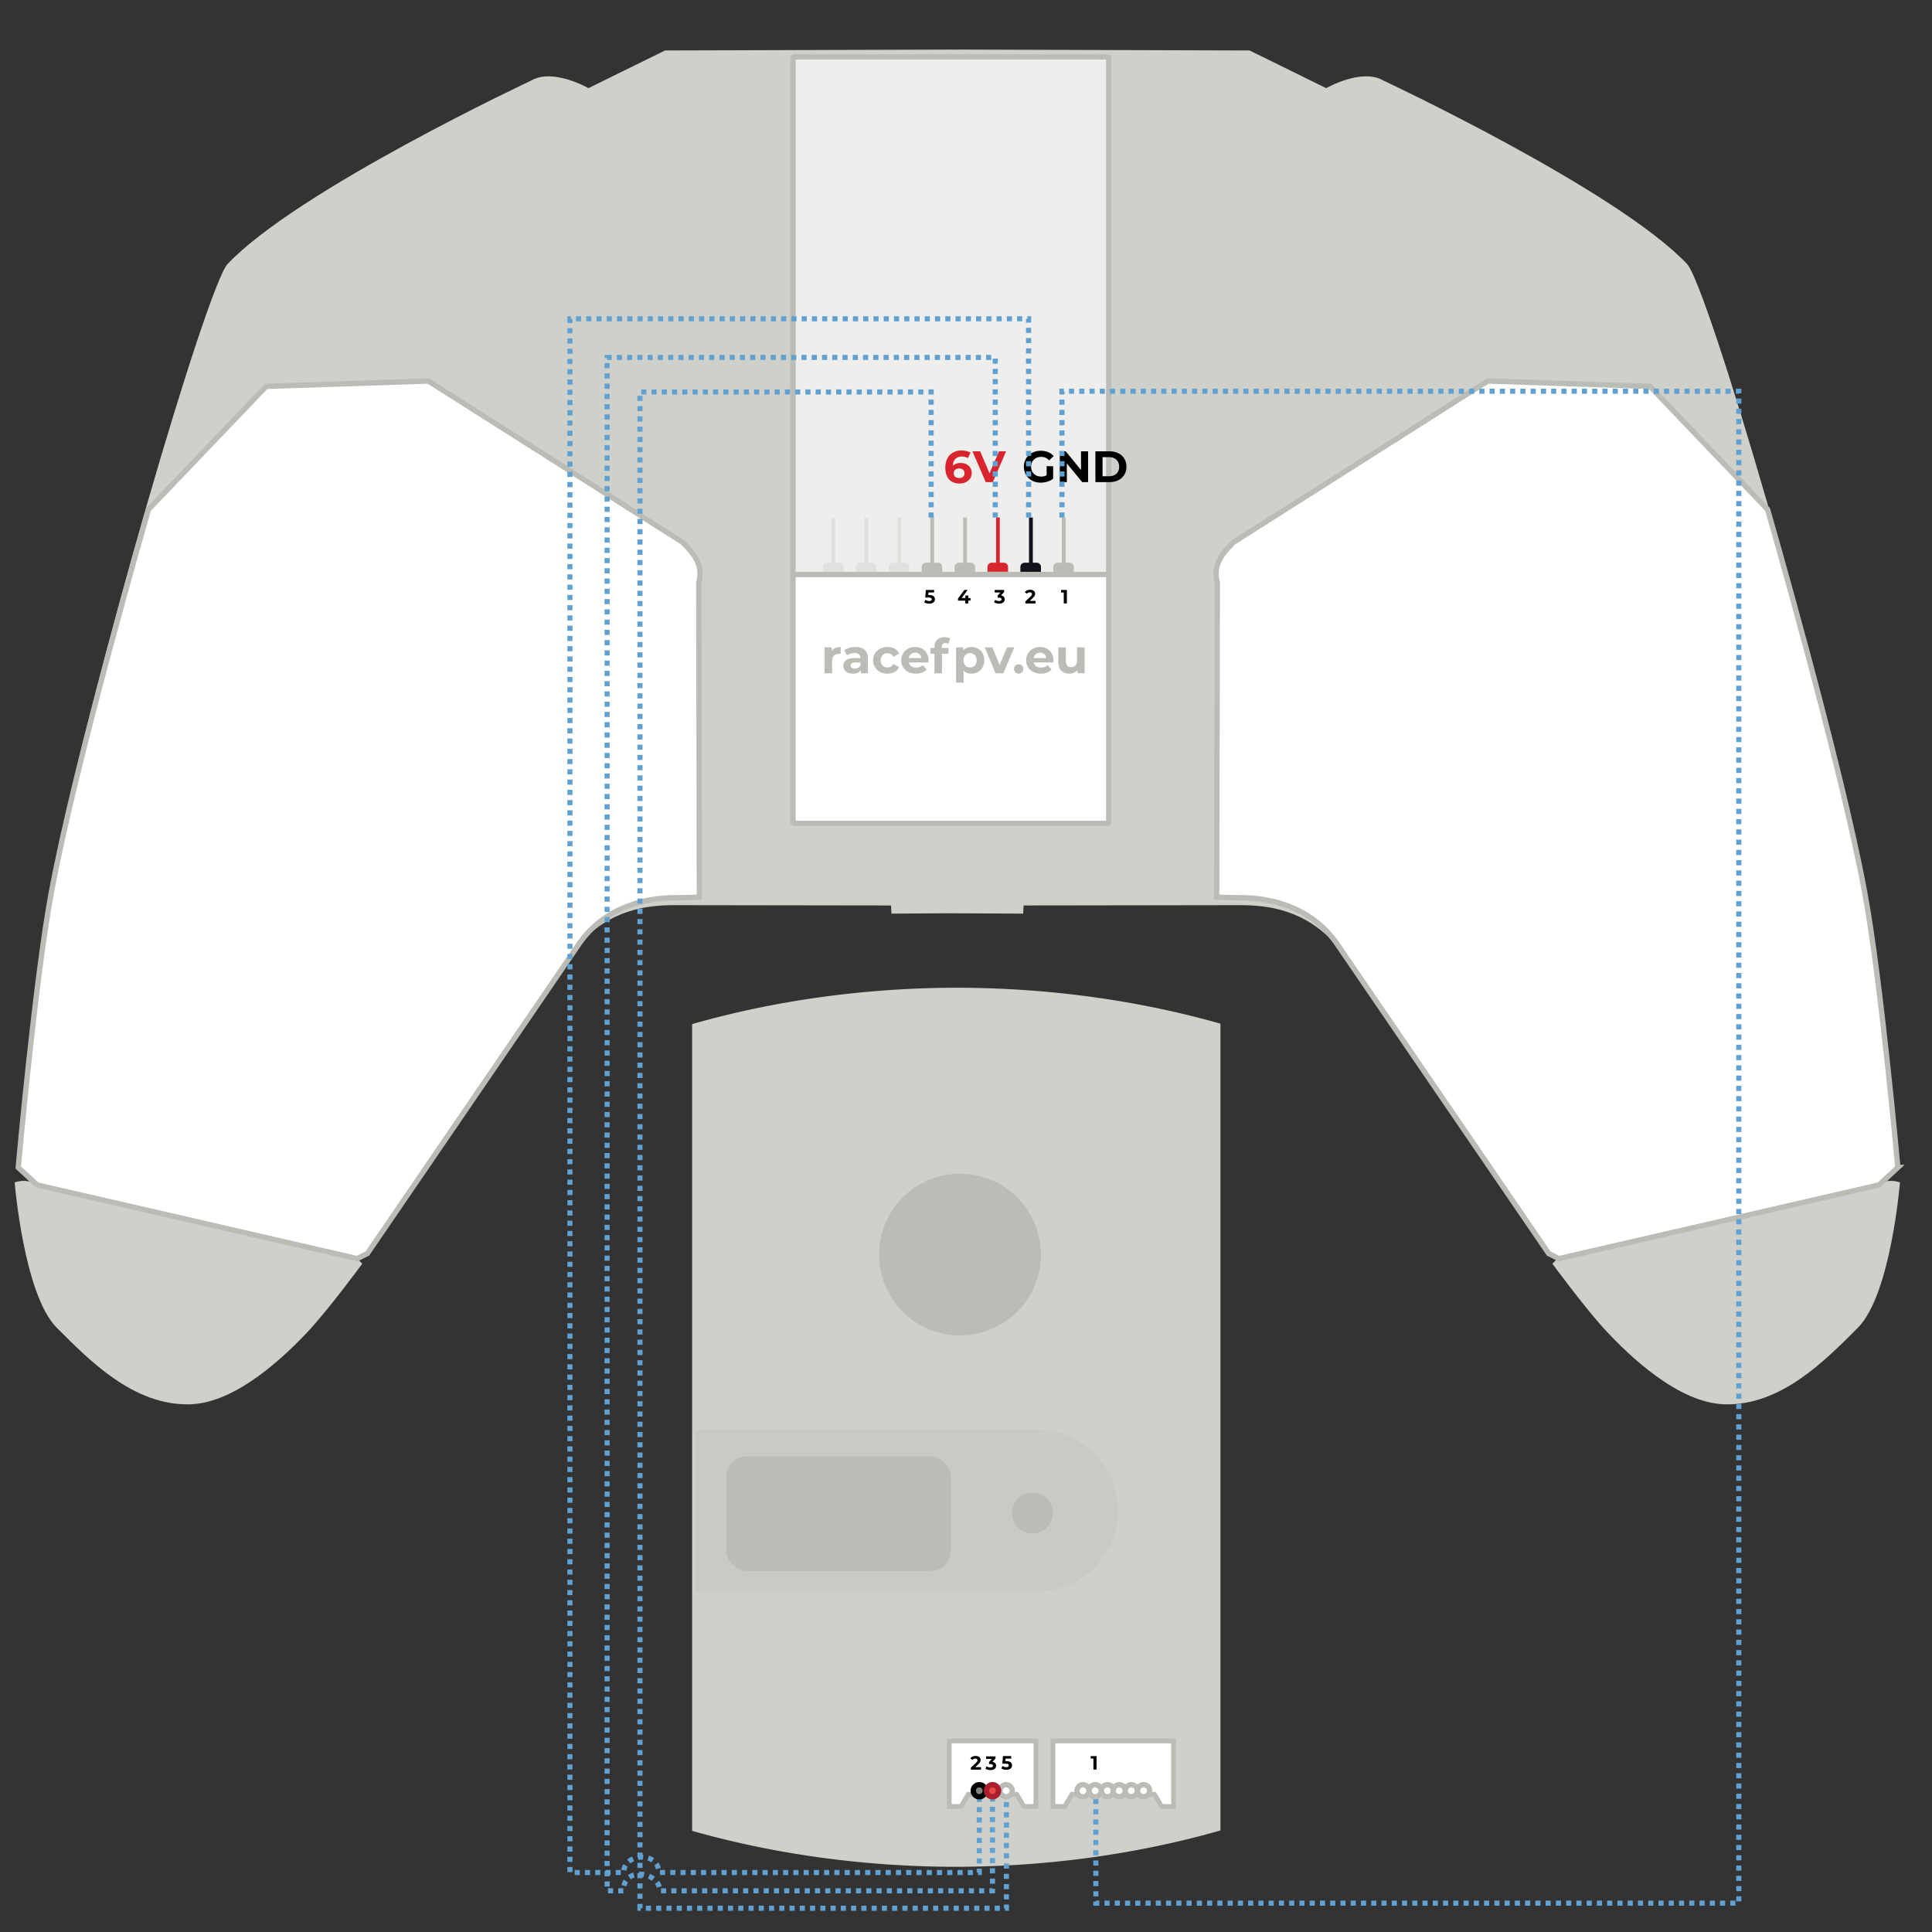 <?xml version="1.0" encoding="UTF-8" standalone="no"?>
<!-- Created with Inkscape (http://www.inkscape.org/) -->

<svg
   xmlns:dc="http://purl.org/dc/elements/1.1/"
   xmlns:cc="http://creativecommons.org/ns#"
   xmlns:rdf="http://www.w3.org/1999/02/22-rdf-syntax-ns#"
   xmlns:svg="http://www.w3.org/2000/svg"
   xmlns="http://www.w3.org/2000/svg"
   xmlns:sodipodi="http://sodipodi.sourceforge.net/DTD/sodipodi-0.dtd"
   xmlns:inkscape="http://www.inkscape.org/namespaces/inkscape"
   width="100%"
   height="800"
   viewBox="0 0 800 800"
   version="1.1"
   id="svg8"
   inkscape:version="0.92.2 2405546, 2018-03-11"
   sodipodi:docname="_direct.svg">
  <rect x="0" y="0" width="800" height="800" fill="#333333" stroke="none"/>
  <defs
     id="defs2" />
  <sodipodi:namedview
     id="base"
     pagecolor="#ffffff"
     bordercolor="#666666"
     borderopacity="1.0"
     inkscape:pageopacity="0.0"
     inkscape:pageshadow="2"
     inkscape:zoom="1"
     inkscape:cx="315.35451"
     inkscape:cy="63.542797"
     inkscape:document-units="px"
     inkscape:current-layer="layer1"
     showgrid="false"
     units="px"
     borderlayer="true"
     inkscape:showpageshadow="false"
     inkscape:window-width="3440"
     inkscape:window-height="1376"
     inkscape:window-x="0"
     inkscape:window-y="61"
     inkscape:window-maximized="1">
    <inkscape:grid
       type="xygrid"
       id="grid1583" />
  </sodipodi:namedview>
  <g
     inkscape:label="Layer 1"
     inkscape:groupmode="layer"
     id="layer1"
     transform="translate(0,-85.333)">
    <path
       style="opacity:1;vector-effect:none;fill:#d0d0ca;fill-opacity:1;stroke:none;stroke-width:6.649;stroke-linecap:butt;stroke-linejoin:miter;stroke-miterlimit:4;stroke-dasharray:none;stroke-dashoffset:0;stroke-opacity:1"
       d="m 391.67,105.864 v 0.004 l -116.285,0.363 -31.723,15.606 c 0,0 -14.707,-8.433 -23.649,-3.173 0,0 -96.731,45.316 -125.763,75.963 -8.381,8.847 -56.006,169.895 -73.512,258.646 C 13.365,490.658 7.555,568.749 7.555,568.749 l 7.796,7.238 c 0,0 -3.518,-2.913 -9.283,-1.053 0,0 3.782,46.54 17.458,60.216 13.676,13.676 31.864,32.275 55.13,31.677 19.52,-0.502 40.078,-20.856 48.514,-29.764 8.73,-9.219 22.837,-28.464 22.837,-28.464 l -2.103,-2.103 4.206,-2.106 87.07,-127.362 c 13.046,-15.143 28.759,-16.892 40.103,-16.892 l 89.679,0.126 0.187,3.386 24.1,-0.153 30.41,0.153 0.187,-3.386 89.679,-0.126 c 11.344,0 27.057,1.749 40.103,16.892 l 87.07,127.362 4.209,2.106 -2.106,2.103 c 0,0 14.108,19.246 22.838,28.464 8.436,8.908 28.994,29.263 48.514,29.764 23.267,0.598 41.454,-18.001 55.13,-31.677 13.676,-13.676 17.458,-60.216 17.458,-60.216 -5.765,-1.86 -9.28,1.053 -9.28,1.053 l 7.793,-7.238 c 0,0 -5.807,-78.091 -13.181,-115.476 -17.506,-88.751 -65.134,-249.798 -73.515,-258.646 -29.032,-30.646 -125.76,-75.963 -125.76,-75.963 -8.942,-5.26 -23.652,3.173 -23.652,3.173 l -31.721,-15.606 -116.287,-0.363 v -0.004 l -7.889,0.004 z"
       id="path885"
       inkscape:connector-curvature="0"
       sodipodi:nodetypes="ccccccscccccccccccccccccccccccccccssccccccc" />
    <path
       style="opacity:1;vector-effect:none;fill:#ffffff;fill-opacity:1;stroke:#babdb6;stroke-width:2.216;stroke-linecap:butt;stroke-linejoin:miter;stroke-miterlimit:4;stroke-dasharray:none;stroke-dashoffset:0;stroke-opacity:1"
       d="m 7.555,568.753 7.796,7.238 132.555,30.509 4.206,-2.106 87.07,-127.362 c 9.011,-13.712 24.355,-20.37 42.377,-19.978 l 8.035,-0.206 -0.247,-130.14 c 1.933,-7.212 -1.656,-11.778 -6.724,-16.846 l -105.273,-66.768 -67.16,2.239 -48.691,50.93 c 0,0 -30.376,104.869 -40.296,158.945 C 14.367,492.458 7.555,568.753 7.555,568.753 Z"
       id="path1533"
       inkscape:connector-curvature="0"
       sodipodi:nodetypes="ccccccccccccsc" />
    <path
       style="opacity:1;vector-effect:none;fill:#eeeeec;fill-opacity:1;stroke:#babdb6;stroke-width:2.216;stroke-linecap:butt;stroke-linejoin:bevel;stroke-miterlimit:4;stroke-dasharray:none;stroke-dashoffset:0;stroke-opacity:1;marker:none;marker-start:none;marker-mid:none;marker-end:none;paint-order:normal"
       d="M 328.359,108.88 H 459.113 V 324.402 H 328.359 Z"
       id="rect1553"
       inkscape:connector-curvature="0" />
    <path
       style="opacity:1;vector-effect:none;fill:#ffffff;fill-opacity:1;stroke:#babdb6;stroke-width:2.216;stroke-linecap:butt;stroke-linejoin:bevel;stroke-miterlimit:4;stroke-dasharray:none;stroke-dashoffset:0;stroke-opacity:1;marker:none;marker-start:none;marker-mid:none;marker-end:none;paint-order:normal"
       d="M 328.359,426.27 H 459.113 V 323.218 H 328.359 Z"
       id="rect1569"
       inkscape:connector-curvature="0" />
    <g
       aria-label="racefpv.eu"
       style="font-style:normal;font-variant:normal;font-weight:bold;font-stretch:normal;font-size:19.955px;line-height:1.25;font-family:Montserrat;-inkscape-font-specification:'Montserrat, Bold';font-variant-ligatures:normal;font-variant-caps:normal;font-variant-numeric:normal;font-feature-settings:normal;text-align:start;letter-spacing:0px;word-spacing:0px;writing-mode:lr-tb;text-anchor:start;fill:#babdb6;fill-opacity:1;stroke:none;stroke-width:0.239"
       id="text1577"
       transform="translate(0,-43)">
      <path
         d="m 344.407,397.808 v -1.417 h -2.973 v 10.736 h 3.113 v -5.069 c 0,-2.055 1.137,-2.993 2.854,-2.993 0.239,0 0.439,0.02 0.698,0.04 v -2.874 c -1.656,0 -2.933,0.539 -3.692,1.576 z"
         style="fill:#babdb6;fill-opacity:1;stroke-width:0.239"
         id="path940"
         inkscape:connector-curvature="0" />
      <path
         d="m 354.222,396.232 c -1.716,0 -3.452,0.459 -4.63,1.297 l 1.117,2.175 c 0.778,-0.619 1.956,-0.998 3.093,-0.998 1.676,0 2.474,0.778 2.474,2.115 h -2.474 c -3.273,0 -4.61,1.317 -4.61,3.213 0,1.856 1.497,3.253 4.011,3.253 1.576,0 2.694,-0.519 3.273,-1.497 v 1.337 h 2.913 v -6.126 c 0,-3.253 -1.896,-4.769 -5.168,-4.769 z m -0.239,8.96 c -1.098,0 -1.756,-0.519 -1.756,-1.297 0,-0.718 0.459,-1.257 1.916,-1.257 h 2.135 v 1.098 c -0.359,0.978 -1.257,1.457 -2.295,1.457 z"
         style="fill:#babdb6;fill-opacity:1;stroke-width:0.239"
         id="path942"
         inkscape:connector-curvature="0" />
      <path
         d="m 367.513,407.287 c 2.255,0 4.031,-0.998 4.809,-2.714 l -2.415,-1.317 c -0.579,1.038 -1.437,1.477 -2.415,1.477 -1.576,0 -2.814,-1.098 -2.814,-2.973 0,-1.876 1.237,-2.973 2.814,-2.973 0.978,0 1.836,0.459 2.415,1.477 l 2.415,-1.297 c -0.778,-1.756 -2.554,-2.734 -4.809,-2.734 -3.492,0 -5.987,2.295 -5.987,5.528 0,3.233 2.494,5.528 5.987,5.528 z"
         style="fill:#babdb6;fill-opacity:1;stroke-width:0.239"
         id="path944"
         inkscape:connector-curvature="0" />
      <path
         d="m 384.494,401.799 c 0,-3.452 -2.435,-5.567 -5.587,-5.567 -3.273,0 -5.727,2.315 -5.727,5.528 0,3.193 2.415,5.528 6.126,5.528 1.936,0 3.432,-0.599 4.43,-1.736 l -1.656,-1.796 c -0.738,0.698 -1.556,1.038 -2.694,1.038 -1.636,0 -2.774,-0.818 -3.073,-2.155 h 8.122 c 0.02,-0.259 0.06,-0.599 0.06,-0.838 z m -5.567,-3.213 c 1.397,0 2.415,0.878 2.634,2.235 h -5.288 c 0.22,-1.377 1.237,-2.235 2.654,-2.235 z"
         style="fill:#babdb6;fill-opacity:1;stroke-width:0.239"
         id="path946"
         inkscape:connector-curvature="0" />
      <path
         d="m 389.979,396.172 c 0,-1.058 0.499,-1.556 1.417,-1.556 0.479,0 0.918,0.14 1.257,0.379 l 0.818,-2.255 c -0.579,-0.399 -1.497,-0.579 -2.375,-0.579 -2.674,0 -4.151,1.576 -4.151,3.991 v 0.479 h -1.656 v 2.395 h 1.656 v 8.102 h 3.113 v -8.102 h 2.674 v -2.395 h -2.754 z"
         style="fill:#babdb6;fill-opacity:1;stroke-width:0.239"
         id="path948"
         inkscape:connector-curvature="0" />
      <path
         d="m 402.228,396.232 c -1.437,0 -2.594,0.459 -3.372,1.397 v -1.237 h -2.973 v 14.607 h 3.113 v -5.009 c 0.798,0.878 1.896,1.297 3.233,1.297 3.013,0 5.348,-2.155 5.348,-5.528 0,-3.372 -2.335,-5.528 -5.348,-5.528 z m -0.539,8.501 c -1.556,0 -2.734,-1.117 -2.734,-2.973 0,-1.856 1.177,-2.973 2.734,-2.973 1.556,0 2.734,1.117 2.734,2.973 0,1.856 -1.177,2.973 -2.734,2.973 z"
         style="fill:#babdb6;fill-opacity:1;stroke-width:0.239"
         id="path950"
         inkscape:connector-curvature="0" />
      <path
         d="m 416.991,396.391 -3.073,7.304 -2.973,-7.304 h -3.213 l 4.51,10.736 h 3.213 l 4.53,-10.736 z"
         style="fill:#babdb6;fill-opacity:1;stroke-width:0.239"
         id="path952"
         inkscape:connector-curvature="0" />
      <path
         d="m 421.808,407.287 c 1.078,0 1.936,-0.818 1.936,-1.956 0,-1.157 -0.858,-1.916 -1.936,-1.916 -1.078,0 -1.936,0.758 -1.936,1.916 0,1.137 0.858,1.956 1.936,1.956 z"
         style="fill:#babdb6;fill-opacity:1;stroke-width:0.239"
         id="path954"
         inkscape:connector-curvature="0" />
      <path
         d="m 436.214,401.799 c 0,-3.452 -2.435,-5.567 -5.587,-5.567 -3.273,0 -5.727,2.315 -5.727,5.528 0,3.193 2.415,5.528 6.126,5.528 1.936,0 3.432,-0.599 4.43,-1.736 l -1.656,-1.796 c -0.738,0.698 -1.556,1.038 -2.694,1.038 -1.636,0 -2.774,-0.818 -3.073,-2.155 h 8.122 c 0.02,-0.259 0.06,-0.599 0.06,-0.838 z m -5.567,-3.213 c 1.397,0 2.415,0.878 2.634,2.235 h -5.288 c 0.22,-1.377 1.237,-2.235 2.654,-2.235 z"
         style="fill:#babdb6;fill-opacity:1;stroke-width:0.239"
         id="path956"
         inkscape:connector-curvature="0" />
      <path
         d="m 445.989,396.391 v 5.308 c 0,1.976 -1.038,2.893 -2.474,2.893 -1.377,0 -2.175,-0.798 -2.175,-2.594 v -5.607 h -3.113 v 6.066 c 0,3.313 1.896,4.829 4.59,4.829 1.317,0 2.514,-0.499 3.332,-1.437 v 1.277 h 2.953 v -10.736 z"
         style="fill:#babdb6;fill-opacity:1;stroke-width:0.239"
         id="path958"
         inkscape:connector-curvature="0" />
    </g>
    <g
       id="g1587"
       transform="matrix(6.438,0,0,6.438,-93.599,-667.088)">
      <path
         style="opacity:1;vector-effect:none;fill:#babdb6;fill-opacity:1;stroke:none;stroke-width:0.266;stroke-linecap:butt;stroke-linejoin:bevel;stroke-miterlimit:4;stroke-dasharray:none;stroke-dashoffset:0;stroke-opacity:1;marker:none;marker-start:none;marker-mid:none;marker-end:none;paint-order:normal"
         d="m 82.554,153.065 h 0.785 c 0.149,0 0.269,0.12 0.269,0.269 v 0.223 c 0,0.149 -0.12,0.269 -0.269,0.269 h -0.785 c -0.149,0 -0.269,-0.12 -0.269,-0.269 v -0.223 c 0,-0.149 0.12,-0.269 0.269,-0.269 z"
         id="rect1579"
         inkscape:connector-curvature="0" />
      <path
         style="opacity:1;vector-effect:none;fill:#babdb6;fill-opacity:1;stroke:none;stroke-width:0.265;stroke-linecap:butt;stroke-linejoin:bevel;stroke-miterlimit:4;stroke-dasharray:none;stroke-dashoffset:0;stroke-opacity:1;marker:none;marker-start:none;marker-mid:none;marker-end:none;paint-order:normal"
         d="m 82.838,150.156 h 0.246 v 3.63 h -0.246 z"
         id="rect1581"
         inkscape:connector-curvature="0" />
    </g>
    <g
       id="g1593"
       transform="matrix(6.438,0,0,6.438,-107.227,-667.088)"
       style="fill:#12121c">
      <path
         style="opacity:1;vector-effect:none;fill:#12121c;fill-opacity:1;stroke:none;stroke-width:0.266;stroke-linecap:butt;stroke-linejoin:bevel;stroke-miterlimit:4;stroke-dasharray:none;stroke-dashoffset:0;stroke-opacity:1;marker:none;marker-start:none;marker-mid:none;marker-end:none;paint-order:normal"
         d="m 82.554,153.065 h 0.785 c 0.149,0 0.269,0.12 0.269,0.269 v 0.317 h -1.323 v -0.317 c 0,-0.149 0.12,-0.269 0.269,-0.269 z"
         id="rect1589"
         inkscape:connector-curvature="0"
         sodipodi:nodetypes="sssccss" />
      <path
         style="opacity:1;vector-effect:none;fill:#12121c;fill-opacity:1;stroke:none;stroke-width:0.265;stroke-linecap:butt;stroke-linejoin:bevel;stroke-miterlimit:4;stroke-dasharray:none;stroke-dashoffset:0;stroke-opacity:1;marker:none;marker-start:none;marker-mid:none;marker-end:none;paint-order:normal"
         d="m 82.838,150.156 h 0.246 v 3.492 h -0.246 z"
         id="rect1591"
         inkscape:connector-curvature="0" />
    </g>
    <g
       transform="matrix(6.438,0,0,6.438,-120.854,-667.088)"
       id="g1599"
       style="fill:#d7242d">
      <path
         style="opacity:1;vector-effect:none;fill:#d7242d;fill-opacity:1;stroke:none;stroke-width:0.266;stroke-linecap:butt;stroke-linejoin:bevel;stroke-miterlimit:4;stroke-dasharray:none;stroke-dashoffset:0;stroke-opacity:1;marker:none;marker-start:none;marker-mid:none;marker-end:none;paint-order:normal"
         d="m 82.554,153.065 h 0.785 c 0.149,0 0.269,0.12 0.269,0.269 v 0.31 h -1.323 v -0.31 c 0,-0.149 0.12,-0.269 0.269,-0.269 z"
         id="rect1595"
         inkscape:connector-curvature="0"
         sodipodi:nodetypes="sssccss" />
      <path
         style="opacity:1;vector-effect:none;fill:#d7242d;fill-opacity:1;stroke:none;stroke-width:0.263;stroke-linecap:butt;stroke-linejoin:bevel;stroke-miterlimit:4;stroke-dasharray:none;stroke-dashoffset:0;stroke-opacity:1;marker:none;marker-start:none;marker-mid:none;marker-end:none;paint-order:normal"
         d="m 82.838,150.156 h 0.237 v 3.469 h -0.237 z"
         id="rect1597"
         inkscape:connector-curvature="0" />
    </g>
    <g
       id="g1605"
       transform="matrix(6.438,0,0,6.438,-134.482,-667.088)">
      <path
         style="opacity:1;vector-effect:none;fill:#babdb6;fill-opacity:1;stroke:none;stroke-width:0.266;stroke-linecap:butt;stroke-linejoin:bevel;stroke-miterlimit:4;stroke-dasharray:none;stroke-dashoffset:0;stroke-opacity:1;marker:none;marker-start:none;marker-mid:none;marker-end:none;paint-order:normal"
         d="m 82.554,153.065 h 0.785 c 0.149,0 0.269,0.12 0.269,0.269 v 0.223 c 0,0.149 -0.12,0.269 -0.269,0.269 h -0.785 c -0.149,0 -0.269,-0.12 -0.269,-0.269 v -0.223 c 0,-0.149 0.12,-0.269 0.269,-0.269 z"
         id="rect1601"
         inkscape:connector-curvature="0" />
      <path
         style="opacity:1;vector-effect:none;fill:#babdb6;fill-opacity:1;stroke:none;stroke-width:0.265;stroke-linecap:butt;stroke-linejoin:bevel;stroke-miterlimit:4;stroke-dasharray:none;stroke-dashoffset:0;stroke-opacity:1;marker:none;marker-start:none;marker-mid:none;marker-end:none;paint-order:normal"
         d="m 82.838,150.156 h 0.246 v 3.63 h -0.246 z"
         id="rect1603"
         inkscape:connector-curvature="0" />
    </g>
    <g
       transform="matrix(6.438,0,0,6.438,-148.109,-667.088)"
       id="g1611">
      <path
         style="opacity:1;vector-effect:none;fill:#babdb6;fill-opacity:1;stroke:none;stroke-width:0.266;stroke-linecap:butt;stroke-linejoin:bevel;stroke-miterlimit:4;stroke-dasharray:none;stroke-dashoffset:0;stroke-opacity:1;marker:none;marker-start:none;marker-mid:none;marker-end:none;paint-order:normal"
         d="m 82.554,153.065 h 0.785 c 0.149,0 0.269,0.12 0.269,0.269 v 0.223 c 0,0.149 -0.12,0.269 -0.269,0.269 h -0.785 c -0.149,0 -0.269,-0.12 -0.269,-0.269 v -0.223 c 0,-0.149 0.12,-0.269 0.269,-0.269 z"
         id="rect1607"
         inkscape:connector-curvature="0" />
      <path
         style="opacity:1;vector-effect:none;fill:#babdb6;fill-opacity:1;stroke:none;stroke-width:0.265;stroke-linecap:butt;stroke-linejoin:bevel;stroke-miterlimit:4;stroke-dasharray:none;stroke-dashoffset:0;stroke-opacity:1;marker:none;marker-start:none;marker-mid:none;marker-end:none;paint-order:normal"
         d="m 82.838,150.156 h 0.246 v 3.63 h -0.246 z"
         id="rect1609"
         inkscape:connector-curvature="0" />
    </g>
    <g
       id="g1617"
       transform="matrix(6.438,0,0,6.438,-161.737,-667.088)"
       style="opacity:0.255">
      <path
         style="opacity:1;vector-effect:none;fill:#babdb6;fill-opacity:1;stroke:none;stroke-width:0.266;stroke-linecap:butt;stroke-linejoin:bevel;stroke-miterlimit:4;stroke-dasharray:none;stroke-dashoffset:0;stroke-opacity:1;marker:none;marker-start:none;marker-mid:none;marker-end:none;paint-order:normal"
         d="m 82.554,153.065 h 0.785 c 0.149,0 0.269,0.12 0.269,0.269 v 0.223 c 0,0.149 -0.12,0.269 -0.269,0.269 h -0.785 c -0.149,0 -0.269,-0.12 -0.269,-0.269 v -0.223 c 0,-0.149 0.12,-0.269 0.269,-0.269 z"
         id="rect1613"
         inkscape:connector-curvature="0" />
      <path
         style="opacity:1;vector-effect:none;fill:#babdb6;fill-opacity:1;stroke:none;stroke-width:0.265;stroke-linecap:butt;stroke-linejoin:bevel;stroke-miterlimit:4;stroke-dasharray:none;stroke-dashoffset:0;stroke-opacity:1;marker:none;marker-start:none;marker-mid:none;marker-end:none;paint-order:normal"
         d="m 82.838,150.156 h 0.246 v 3.63 h -0.246 z"
         id="rect1615"
         inkscape:connector-curvature="0" />
    </g>
    <g
       transform="matrix(6.438,0,0,6.438,-175.364,-667.088)"
       id="g1623"
       style="opacity:0.255">
      <path
         style="opacity:1;vector-effect:none;fill:#babdb6;fill-opacity:1;stroke:none;stroke-width:0.266;stroke-linecap:butt;stroke-linejoin:bevel;stroke-miterlimit:4;stroke-dasharray:none;stroke-dashoffset:0;stroke-opacity:1;marker:none;marker-start:none;marker-mid:none;marker-end:none;paint-order:normal"
         d="m 82.554,153.065 h 0.785 c 0.149,0 0.269,0.12 0.269,0.269 v 0.223 c 0,0.149 -0.12,0.269 -0.269,0.269 h -0.785 c -0.149,0 -0.269,-0.12 -0.269,-0.269 v -0.223 c 0,-0.149 0.12,-0.269 0.269,-0.269 z"
         id="rect1619"
         inkscape:connector-curvature="0" />
      <path
         style="opacity:1;vector-effect:none;fill:#babdb6;fill-opacity:1;stroke:none;stroke-width:0.265;stroke-linecap:butt;stroke-linejoin:bevel;stroke-miterlimit:4;stroke-dasharray:none;stroke-dashoffset:0;stroke-opacity:1;marker:none;marker-start:none;marker-mid:none;marker-end:none;paint-order:normal"
         d="m 82.838,150.156 h 0.246 v 3.63 h -0.246 z"
         id="rect1621"
         inkscape:connector-curvature="0" />
    </g>
    <g
       id="g1629"
       transform="matrix(6.438,0,0,6.438,-188.992,-667.088)"
       style="opacity:0.255">
      <path
         style="opacity:1;vector-effect:none;fill:#babdb6;fill-opacity:1;stroke:none;stroke-width:0.266;stroke-linecap:butt;stroke-linejoin:bevel;stroke-miterlimit:4;stroke-dasharray:none;stroke-dashoffset:0;stroke-opacity:1;marker:none;marker-start:none;marker-mid:none;marker-end:none;paint-order:normal"
         d="m 82.554,153.065 h 0.785 c 0.149,0 0.269,0.12 0.269,0.269 v 0.223 c 0,0.149 -0.12,0.269 -0.269,0.269 h -0.785 c -0.149,0 -0.269,-0.12 -0.269,-0.269 v -0.223 c 0,-0.149 0.12,-0.269 0.269,-0.269 z"
         id="rect1625"
         inkscape:connector-curvature="0" />
      <path
         style="opacity:1;vector-effect:none;fill:#babdb6;fill-opacity:1;stroke:none;stroke-width:0.265;stroke-linecap:butt;stroke-linejoin:bevel;stroke-miterlimit:4;stroke-dasharray:none;stroke-dashoffset:0;stroke-opacity:1;marker:none;marker-start:none;marker-mid:none;marker-end:none;paint-order:normal"
         d="m 82.838,150.156 h 0.246 v 3.63 h -0.246 z"
         id="rect1627"
         inkscape:connector-curvature="0" />
    </g>
    <g
       aria-label="1"
       style="font-style:normal;font-variant:normal;font-weight:bold;font-stretch:normal;font-size:7.976px;line-height:1.25;font-family:Montserrat;-inkscape-font-specification:'Montserrat, Bold';font-variant-ligatures:normal;font-variant-caps:normal;font-variant-numeric:normal;font-feature-settings:normal;text-align:center;letter-spacing:0px;word-spacing:0px;writing-mode:lr-tb;text-anchor:middle;fill:#000000;fill-opacity:1;stroke:none;stroke-width:0.107"
       id="text1633"
       transform="translate(0,-43)">
      <path
         d="m 439.364,372.621 v 1.037 h 1.117 v 4.546 h 1.292 v -5.583 z"
         style="font-size:7.976px;text-align:center;text-anchor:middle;stroke-width:0.107"
         id="path975"
         inkscape:connector-curvature="0" />
    </g>
    <g
       aria-label="2"
       style="font-style:normal;font-variant:normal;font-weight:bold;font-stretch:normal;font-size:7.976px;line-height:1.25;font-family:Montserrat;-inkscape-font-specification:'Montserrat, Bold';font-variant-ligatures:normal;font-variant-caps:normal;font-variant-numeric:normal;font-feature-settings:normal;text-align:center;letter-spacing:0px;word-spacing:0px;writing-mode:lr-tb;text-anchor:middle;fill:#000000;fill-opacity:1;stroke:none;stroke-width:0.107"
       id="text1637"
       transform="translate(0,-43)">
      <path
         d="m 426.396,377.151 1.284,-1.212 c 0.782,-0.726 0.933,-1.22 0.933,-1.763 0,-1.013 -0.829,-1.651 -2.074,-1.651 -1.005,0 -1.787,0.407 -2.217,1.037 l 0.941,0.606 c 0.271,-0.375 0.678,-0.558 1.156,-0.558 0.59,0 0.893,0.255 0.893,0.694 0,0.271 -0.088,0.558 -0.582,1.029 l -2.153,2.034 v 0.837 h 4.219 v -1.053 z"
         style="font-size:7.976px;text-align:center;text-anchor:middle;stroke-width:0.107"
         id="path978"
         inkscape:connector-curvature="0" />
    </g>
    <g
       aria-label="3"
       style="font-style:normal;font-variant:normal;font-weight:bold;font-stretch:normal;font-size:7.976px;line-height:1.25;font-family:Montserrat;-inkscape-font-specification:'Montserrat, Bold';font-variant-ligatures:normal;font-variant-caps:normal;font-variant-numeric:normal;font-feature-settings:normal;text-align:center;letter-spacing:0px;word-spacing:0px;writing-mode:lr-tb;text-anchor:middle;fill:#000000;fill-opacity:1;stroke:none;stroke-width:0.107"
       id="text1641"
       transform="translate(0,-43)">
      <path
         d="m 414.515,374.894 1.26,-1.436 v -0.837 h -3.908 v 1.037 h 2.377 l -1.148,1.3 v 0.853 h 0.59 c 0.734,0 1.045,0.263 1.045,0.686 0,0.455 -0.399,0.718 -1.045,0.718 -0.582,0 -1.172,-0.183 -1.595,-0.502 l -0.502,0.989 c 0.542,0.383 1.348,0.598 2.129,0.598 1.587,0 2.313,-0.861 2.313,-1.802 0,-0.821 -0.51,-1.444 -1.515,-1.603 z"
         style="font-size:7.976px;text-align:center;text-anchor:middle;stroke-width:0.107"
         id="path981"
         inkscape:connector-curvature="0" />
    </g>
    <g
       aria-label="4"
       style="font-style:normal;font-variant:normal;font-weight:bold;font-stretch:normal;font-size:7.976px;line-height:1.25;font-family:Montserrat;-inkscape-font-specification:'Montserrat, Bold';font-variant-ligatures:normal;font-variant-caps:normal;font-variant-numeric:normal;font-feature-settings:normal;text-align:center;letter-spacing:0px;word-spacing:0px;writing-mode:lr-tb;text-anchor:middle;fill:#000000;fill-opacity:1;stroke:none;stroke-width:0.107"
       id="text1645"
       transform="translate(0,-43)">
      <path
         d="m 401.862,375.979 h -0.909 v -1.045 h -1.22 v 1.045 h -1.499 l 2.441,-3.358 h -1.356 l -2.632,3.541 v 0.869 h 3.007 v 1.172 h 1.26 v -1.172 h 0.909 z"
         style="font-size:7.976px;text-align:center;text-anchor:middle;stroke-width:0.107"
         id="path984"
         inkscape:connector-curvature="0" />
    </g>
    <g
       aria-label="5"
       style="font-style:normal;font-variant:normal;font-weight:bold;font-stretch:normal;font-size:7.976px;line-height:1.25;font-family:Montserrat;-inkscape-font-specification:'Montserrat, Bold';font-variant-ligatures:normal;font-variant-caps:normal;font-variant-numeric:normal;font-feature-settings:normal;text-align:center;letter-spacing:0px;word-spacing:0px;writing-mode:lr-tb;text-anchor:middle;fill:#000000;fill-opacity:1;stroke:none;stroke-width:0.107"
       id="text1649"
       transform="translate(0,-43)">
      <path
         d="m 384.832,374.719 h -0.455 l 0.088,-1.061 h 2.329 v -1.037 h -3.406 l -0.287,3.142 h 1.428 c 1.013,0 1.3,0.287 1.3,0.726 0,0.455 -0.399,0.726 -1.045,0.726 -0.582,0 -1.164,-0.183 -1.587,-0.502 l -0.51,0.989 c 0.542,0.383 1.356,0.598 2.129,0.598 1.595,0 2.321,-0.861 2.321,-1.85 0,-0.989 -0.654,-1.731 -2.305,-1.731 z"
         style="font-size:7.976px;text-align:center;text-anchor:middle;stroke-width:0.107"
         id="path987"
         inkscape:connector-curvature="0" />
    </g>
    <g
       aria-label="GND"
       style="font-style:normal;font-variant:normal;font-weight:bold;font-stretch:normal;font-size:18.245px;line-height:1.25;font-family:Montserrat;-inkscape-font-specification:'Montserrat, Bold';font-variant-ligatures:normal;font-variant-caps:normal;font-variant-numeric:normal;font-feature-settings:normal;text-align:center;letter-spacing:0px;word-spacing:0px;writing-mode:lr-tb;text-anchor:middle;fill:#000000;fill-opacity:1;stroke:none;stroke-width:0.244"
       id="text1725"
       transform="translate(0,-43)">
      <path
         d="m 433.388,325.129 c -0.748,0.401 -1.496,0.547 -2.299,0.547 -2.445,0 -4.142,-1.697 -4.142,-4.087 0,-2.427 1.697,-4.087 4.178,-4.087 1.295,0 2.372,0.456 3.302,1.441 l 1.898,-1.752 c -1.241,-1.441 -3.102,-2.208 -5.346,-2.208 -4.069,0 -7.025,2.755 -7.025,6.605 0,3.85 2.956,6.605 6.97,6.605 1.825,0 3.759,-0.566 5.163,-1.624 v -5.182 h -2.7 z"
         style="font-size:18.245px;text-align:center;text-anchor:middle;stroke-width:0.244"
         id="path1024"
         inkscape:connector-curvature="0" />
      <path
         d="m 447.629,315.203 v 7.754 l -6.349,-7.754 h -2.445 v 12.772 h 2.919 v -7.754 l 6.368,7.754 h 2.427 V 315.203 Z"
         style="font-size:18.245px;text-align:center;text-anchor:middle;stroke-width:0.244"
         id="path1026"
         inkscape:connector-curvature="0" />
      <path
         d="m 453.587,327.975 h 5.802 c 4.178,0 7.043,-2.518 7.043,-6.386 0,-3.868 -2.865,-6.386 -7.043,-6.386 h -5.802 z m 2.956,-2.427 v -7.919 h 2.7 c 2.536,0 4.196,1.514 4.196,3.959 0,2.445 -1.66,3.959 -4.196,3.959 z"
         style="font-size:18.245px;text-align:center;text-anchor:middle;stroke-width:0.244"
         id="path1028"
         inkscape:connector-curvature="0" />
    </g>
    <g
       aria-label="8V"
       style="font-style:normal;font-variant:normal;font-weight:bold;font-stretch:normal;font-size:18.245px;line-height:1.25;font-family:Montserrat;-inkscape-font-specification:'Montserrat, Bold';font-variant-ligatures:normal;font-variant-caps:normal;font-variant-numeric:normal;font-feature-settings:normal;text-align:center;letter-spacing:0px;word-spacing:0px;writing-mode:lr-tb;text-anchor:middle;fill:#d7242d;fill-opacity:1;stroke:none;stroke-width:0.244"
       id="text1729"
       transform="translate(0,-43)">
      <path
         d="m 413.681,315.203 -3.941,9.123 -3.886,-9.123 h -3.193 l 5.51,12.772 h 2.919 l 5.528,-12.772 z"
         style="font-size:18.245px;text-align:center;text-anchor:middle;fill:#d7242d;fill-opacity:1;stroke-width:0.244"
         id="path1033"
         inkscape:connector-curvature="0" />
    </g>
    <g
       transform="matrix(0.227,0,0,0.227,335.337,107.762)"
       id="g941"
       style="font-style:normal;font-variant:normal;font-weight:bold;font-stretch:normal;font-size:83.355px;line-height:1.25;font-family:Montserrat;-inkscape-font-specification:'Montserrat, Bold';font-variant-ligatures:normal;font-variant-caps:normal;font-variant-numeric:normal;font-feature-settings:normal;text-align:start;letter-spacing:0px;word-spacing:0px;writing-mode:lr-tb;text-anchor:start;fill:#d7242d;fill-opacity:1;stroke:none"
       aria-label="6">
      <path
         inkscape:connector-curvature="0"
         id="path939"
         d="m 275.238,745.662 c -6.085,0 -11.003,1.75 -14.42,5.168 0.417,-11.17 6.668,-16.921 16.421,-16.921 3.918,0 7.669,0.75 10.919,2.917 l 5.001,-9.919 c -4.084,-2.584 -10.086,-4.001 -16.254,-4.001 -17.588,0 -29.758,11.253 -29.758,31.425 0,18.838 10.003,28.924 26.09,28.924 12.336,0 22.089,-7.502 22.089,-19.422 0,-11.003 -8.836,-18.171 -20.088,-18.171 z m -2.751,27.507 c -6.502,0 -10.253,-3.668 -10.253,-8.669 0,-5.085 4.168,-8.752 10.086,-8.752 6.002,0 9.919,3.418 9.919,8.752 0,5.335 -4.001,8.669 -9.752,8.669 z" />
    </g>
    <path
       style="opacity:1;vector-effect:none;fill:#d0d0ca;fill-opacity:1;stroke:none;stroke-width:1.279;stroke-linecap:butt;stroke-linejoin:bevel;stroke-miterlimit:4;stroke-dasharray:none;stroke-dashoffset:0;stroke-opacity:1;marker:none;marker-start:none;marker-mid:none;marker-end:none;paint-order:normal"
       d="M 396,494.333 A 276.74,182 0 0 0 286.592,509.39 V 843.445 A 276.74,182 0 0 0 396,858.333 276.74,182 0 0 0 505.363,843.29 V 509.208 A 276.74,182 0 0 0 396,494.333 Z"
       id="path926"
       inkscape:connector-curvature="0" />
    <path
       style="opacity:1;vector-effect:none;fill:#ffffff;fill-opacity:1;stroke:#babdb6;stroke-width:1.989;stroke-linecap:butt;stroke-linejoin:miter;stroke-miterlimit:4;stroke-dasharray:none;stroke-dashoffset:0;stroke-opacity:1;marker:none;marker-start:none;marker-mid:none;marker-end:none;paint-order:normal"
       d="m 393.063,806.22 h 35.886 v 27.138 h -4.95 l -3.005,-5.025 h -20.064 l -3.005,5.025 h -4.861 z"
       id="rect931"
       inkscape:connector-curvature="0"
       sodipodi:nodetypes="ccccccccc" />
    <path
       sodipodi:nodetypes="cccccccc"
       inkscape:connector-curvature="0"
       id="path1733"
       d="M 425.921,299.65 V 217.333 H 236 v 643.371 h 22.253 c 0,-8.182 14.546,-8.871 14.546,0 h 132.705 v -32.116"
       style="opacity:1;vector-effect:none;fill:none;fill-opacity:1;stroke:#61a1d2;stroke-width:2.124;stroke-linecap:butt;stroke-linejoin:miter;stroke-miterlimit:4;stroke-dasharray:2.124, 2.124;stroke-dashoffset:0;stroke-opacity:1" />
    <path
       style="fill:none;stroke:#61a1d2;stroke-width:2.124;stroke-linecap:butt;stroke-linejoin:miter;stroke-miterlimit:4;stroke-dasharray:2.124, 2.124;stroke-dashoffset:0;stroke-opacity:1"
       d="M 412.112,299.65 V 233.333 H 251.389 v 634.944 h 6.736 c 0,-10.527 15.125,-7.696 15.125,0 h 137.713 v -38.452"
       id="path1735"
       inkscape:connector-curvature="0"
       sodipodi:nodetypes="cccccccc" />
    <circle
       style="opacity:1;vector-effect:none;fill:#828282;fill-opacity:1;stroke:#000000;stroke-width:2.216;stroke-linecap:butt;stroke-linejoin:miter;stroke-miterlimit:4;stroke-dasharray:none;stroke-dashoffset:0;stroke-opacity:1;marker:none;marker-start:none;marker-mid:none;marker-end:none;paint-order:normal"
       id="path1004"
       cx="405.5"
       cy="826.833"
       r="2.5" />
    <path
       style="fill:none;stroke:#61a1d2;stroke-width:2.124;stroke-linecap:butt;stroke-linejoin:miter;stroke-miterlimit:4;stroke-dasharray:2.124, 2.124;stroke-dashoffset:0;stroke-opacity:1"
       d="M 385.557,299.65 V 247.638 H 265 v 627.852 h 151.73 v -50.157"
       id="path1739"
       inkscape:connector-curvature="0"
       sodipodi:nodetypes="cccccc" />
    <circle
       style="opacity:1;vector-effect:none;fill:#ffffff;fill-opacity:1;stroke:#babdb6;stroke-width:2.216;stroke-linecap:butt;stroke-linejoin:miter;stroke-miterlimit:4;stroke-dasharray:none;stroke-dashoffset:0;stroke-opacity:1;marker:none;marker-start:none;marker-mid:none;marker-end:none;paint-order:normal"
       id="circle1008"
       cx="416.637"
       cy="826.833"
       r="2.5" />
    <circle
       r="2.5"
       cy="826.833"
       cx="410.976"
       id="circle1006"
       style="opacity:1;vector-effect:none;fill:#e74747;fill-opacity:1;stroke:#ac1d2e;stroke-width:2.216;stroke-linecap:butt;stroke-linejoin:miter;stroke-miterlimit:4;stroke-dasharray:none;stroke-dashoffset:0;stroke-opacity:1;marker:none;marker-start:none;marker-mid:none;marker-end:none;paint-order:normal" />
    <path
       sodipodi:nodetypes="ccccccccc"
       inkscape:connector-curvature="0"
       id="path1010"
       d="m 436,806.22 h 49.956 v 27.138 h -4.95 L 478,828.333 h -34.134 l -3.005,5.025 H 436 Z"
       style="opacity:1;vector-effect:none;fill:#ffffff;fill-opacity:1;stroke:#babdb6;stroke-width:1.989;stroke-linecap:butt;stroke-linejoin:miter;stroke-miterlimit:4;stroke-dasharray:none;stroke-dashoffset:0;stroke-opacity:1;marker:none;marker-start:none;marker-mid:none;marker-end:none;paint-order:normal" />
    <path
       sodipodi:nodetypes="ccccccccccccsc"
       inkscape:connector-curvature="0"
       id="path1140"
       d="m 785.844,568.753 -7.796,7.238 -132.555,30.509 -4.206,-2.106 -87.07,-127.362 c -9.011,-13.712 -24.355,-20.37 -42.377,-19.978 l -8.035,-0.206 0.247,-130.14 c -1.933,-7.212 1.656,-11.778 6.724,-16.846 l 105.273,-66.768 67.16,2.239 48.691,50.93 c 0,0 30.376,104.869 40.296,158.945 6.833,37.251 13.645,113.546 13.645,113.546 z"
       style="opacity:1;vector-effect:none;fill:#ffffff;fill-opacity:1;stroke:#babdb6;stroke-width:2.216;stroke-linecap:butt;stroke-linejoin:miter;stroke-miterlimit:4;stroke-dasharray:none;stroke-dashoffset:0;stroke-opacity:1" />
    <path
       style="opacity:1;vector-effect:none;fill:none;fill-opacity:1;stroke:#61a1d2;stroke-width:2.124;stroke-linecap:butt;stroke-linejoin:miter;stroke-miterlimit:4;stroke-dasharray:2.124, 2.124;stroke-dashoffset:0;stroke-opacity:1"
       d="M 439.73,299.65 V 247.333 H 720 V 873.387 H 453.775 v -45.054"
       id="path1731"
       inkscape:connector-curvature="0"
       sodipodi:nodetypes="cccccc" />
    <circle
       r="2.5"
       cy="826.833"
       cx="448.437"
       id="circle1012"
       style="opacity:1;vector-effect:none;fill:#ffffff;fill-opacity:1;stroke:#babdb6;stroke-width:2.216;stroke-linecap:butt;stroke-linejoin:miter;stroke-miterlimit:4;stroke-dasharray:none;stroke-dashoffset:0;stroke-opacity:1;marker:none;marker-start:none;marker-mid:none;marker-end:none;paint-order:normal" />
    <circle
       style="opacity:1;vector-effect:none;fill:#ffffff;fill-opacity:1;stroke:#babdb6;stroke-width:2.216;stroke-linecap:butt;stroke-linejoin:miter;stroke-miterlimit:4;stroke-dasharray:none;stroke-dashoffset:0;stroke-opacity:1;marker:none;marker-start:none;marker-mid:none;marker-end:none;paint-order:normal"
       id="circle1014"
       cx="453.475"
       cy="826.833"
       r="2.5" />
    <circle
       r="2.5"
       cy="826.833"
       cx="458.557"
       id="circle1016"
       style="opacity:1;vector-effect:none;fill:#ffffff;fill-opacity:1;stroke:#babdb6;stroke-width:2.216;stroke-linecap:butt;stroke-linejoin:miter;stroke-miterlimit:4;stroke-dasharray:none;stroke-dashoffset:0;stroke-opacity:1;marker:none;marker-start:none;marker-mid:none;marker-end:none;paint-order:normal" />
    <circle
       style="opacity:1;vector-effect:none;fill:#ffffff;fill-opacity:1;stroke:#babdb6;stroke-width:2.216;stroke-linecap:butt;stroke-linejoin:miter;stroke-miterlimit:4;stroke-dasharray:none;stroke-dashoffset:0;stroke-opacity:1;marker:none;marker-start:none;marker-mid:none;marker-end:none;paint-order:normal"
       id="circle1018"
       cx="463.463"
       cy="826.833"
       r="2.5" />
    <circle
       r="2.5"
       cy="826.833"
       cx="468.457"
       id="circle1020"
       style="opacity:1;vector-effect:none;fill:#ffffff;fill-opacity:1;stroke:#babdb6;stroke-width:2.216;stroke-linecap:butt;stroke-linejoin:miter;stroke-miterlimit:4;stroke-dasharray:none;stroke-dashoffset:0;stroke-opacity:1;marker:none;marker-start:none;marker-mid:none;marker-end:none;paint-order:normal" />
    <circle
       style="opacity:1;vector-effect:none;fill:#ffffff;fill-opacity:1;stroke:#babdb6;stroke-width:2.216;stroke-linecap:butt;stroke-linejoin:miter;stroke-miterlimit:4;stroke-dasharray:none;stroke-dashoffset:0;stroke-opacity:1;marker:none;marker-start:none;marker-mid:none;marker-end:none;paint-order:normal"
       id="circle1022"
       cx="473.539"
       cy="826.833"
       r="2.5" />
    <g
       aria-label="5"
       style="font-style:normal;font-variant:normal;font-weight:bold;font-stretch:normal;font-size:7.976px;line-height:1.25;font-family:Montserrat;-inkscape-font-specification:'Montserrat, Bold';font-variant-ligatures:normal;font-variant-caps:normal;font-variant-numeric:normal;font-feature-settings:normal;text-align:center;letter-spacing:0px;word-spacing:0px;writing-mode:lr-tb;text-anchor:middle;fill:#000000;fill-opacity:1;stroke:none;stroke-width:0.107"
       id="text1649-6"
       transform="translate(31.928,439.869)">
      <path
         d="m 384.832,374.719 h -0.455 l 0.088,-1.061 h 2.329 v -1.037 h -3.406 l -0.287,3.142 h 1.428 c 1.013,0 1.3,0.287 1.3,0.726 0,0.455 -0.399,0.726 -1.045,0.726 -0.582,0 -1.164,-0.183 -1.587,-0.502 l -0.51,0.989 c 0.542,0.383 1.356,0.598 2.129,0.598 1.595,0 2.321,-0.861 2.321,-1.85 0,-0.989 -0.654,-1.731 -2.305,-1.731 z"
         style="font-size:7.976px;text-align:center;text-anchor:middle;stroke-width:0.107"
         id="path987-2"
         inkscape:connector-curvature="0" />
    </g>
    <g
       aria-label="3"
       style="font-style:normal;font-variant:normal;font-weight:bold;font-stretch:normal;font-size:7.976px;line-height:1.25;font-family:Montserrat;-inkscape-font-specification:'Montserrat, Bold';font-variant-ligatures:normal;font-variant-caps:normal;font-variant-numeric:normal;font-feature-settings:normal;text-align:center;letter-spacing:0px;word-spacing:0px;writing-mode:lr-tb;text-anchor:middle;fill:#000000;fill-opacity:1;stroke:none;stroke-width:0.107"
       id="text1641-9"
       transform="translate(-3.559,439.998)">
      <path
         d="m 414.515,374.894 1.26,-1.436 v -0.837 h -3.908 v 1.037 h 2.377 l -1.148,1.3 v 0.853 h 0.59 c 0.734,0 1.045,0.263 1.045,0.686 0,0.455 -0.399,0.718 -1.045,0.718 -0.582,0 -1.172,-0.183 -1.595,-0.502 l -0.502,0.989 c 0.542,0.383 1.348,0.598 2.129,0.598 1.587,0 2.313,-0.861 2.313,-1.802 0,-0.821 -0.51,-1.444 -1.515,-1.603 z"
         style="font-size:7.976px;text-align:center;text-anchor:middle;stroke-width:0.107"
         id="path981-1"
         inkscape:connector-curvature="0" />
    </g>
    <g
       aria-label="2"
       style="font-style:normal;font-variant:normal;font-weight:bold;font-stretch:normal;font-size:7.976px;line-height:1.25;font-family:Montserrat;-inkscape-font-specification:'Montserrat, Bold';font-variant-ligatures:normal;font-variant-caps:normal;font-variant-numeric:normal;font-feature-settings:normal;text-align:center;letter-spacing:0px;word-spacing:0px;writing-mode:lr-tb;text-anchor:middle;fill:#000000;fill-opacity:1;stroke:none;stroke-width:0.107"
       id="text1637-7"
       transform="translate(-22.56,439.906)">
      <path
         d="m 426.396,377.151 1.284,-1.212 c 0.782,-0.726 0.933,-1.22 0.933,-1.763 0,-1.013 -0.829,-1.651 -2.074,-1.651 -1.005,0 -1.787,0.407 -2.217,1.037 l 0.941,0.606 c 0.271,-0.375 0.678,-0.558 1.156,-0.558 0.59,0 0.893,0.255 0.893,0.694 0,0.271 -0.088,0.558 -0.582,1.029 l -2.153,2.034 v 0.837 h 4.219 v -1.053 z"
         style="font-size:7.976px;text-align:center;text-anchor:middle;stroke-width:0.107"
         id="path978-0"
         inkscape:connector-curvature="0" />
    </g>
    <circle
       style="opacity:1;vector-effect:none;fill:#babdb6;fill-opacity:1;stroke:none;stroke-width:2.124;stroke-linecap:butt;stroke-linejoin:miter;stroke-miterlimit:4;stroke-dasharray:2.124, 2.124;stroke-dashoffset:0;stroke-opacity:1;marker:none;marker-start:none;marker-mid:none;marker-end:none;paint-order:normal"
       id="path1092"
       cx="397.5"
       cy="604.833"
       r="33.5" />
    <path
       style="opacity:1;vector-effect:none;fill:#c8cbc5;fill-opacity:1;stroke:none;stroke-width:2.124;stroke-linecap:butt;stroke-linejoin:miter;stroke-miterlimit:4;stroke-dasharray:2.124, 2.124;stroke-dashoffset:0;stroke-opacity:1;marker:none;marker-start:none;marker-mid:none;marker-end:none;paint-order:normal"
       d="m 288,677.333 v 66.982 h 142 c 18.299,-0.273 32.992,-15.181 33,-33.482 -0.012,-18.298 -14.704,-33.202 -33,-33.475 v -0.025 h -0.5 z"
       id="circle1094"
       inkscape:connector-curvature="0"
       sodipodi:nodetypes="cccccccc" />
    <circle
       r="8.5"
       cy="711.833"
       cx="427.5"
       id="circle1100"
       style="opacity:1;vector-effect:none;fill:#babdb6;fill-opacity:1;stroke:none;stroke-width:0.539;stroke-linecap:butt;stroke-linejoin:miter;stroke-miterlimit:4;stroke-dasharray:0.539, 0.539;stroke-dashoffset:0;stroke-opacity:1;marker:none;marker-start:none;marker-mid:none;marker-end:none;paint-order:normal" />
    <rect
       style="opacity:1;vector-effect:none;fill:#babdb6;fill-opacity:1;stroke:none;stroke-width:1.936;stroke-linecap:butt;stroke-linejoin:miter;stroke-miterlimit:4;stroke-dasharray:1.936, 1.936;stroke-dashoffset:0;stroke-opacity:1;marker:none;marker-start:none;marker-mid:none;marker-end:none;paint-order:normal"
       id="rect1104"
       width="92.984"
       height="47.404"
       x="300.728"
       y="688.427"
       rx="8.38"
       ry="8.38" />
    <g
       aria-label="1"
       style="font-style:normal;font-variant:normal;font-weight:bold;font-stretch:normal;font-size:7.976px;line-height:1.25;font-family:Montserrat;-inkscape-font-specification:'Montserrat, Bold';font-variant-ligatures:normal;font-variant-caps:normal;font-variant-numeric:normal;font-feature-settings:normal;text-align:center;letter-spacing:0px;word-spacing:0px;writing-mode:lr-tb;text-anchor:middle;fill:#000000;fill-opacity:1;stroke:none;stroke-width:0.107"
       id="text1633-3"
       transform="translate(12.28,439.869)">
      <path
         d="m 439.364,372.621 v 1.037 h 1.117 v 4.546 h 1.292 v -5.583 z"
         style="font-size:7.976px;text-align:center;text-anchor:middle;stroke-width:0.107"
         id="path975-6"
         inkscape:connector-curvature="0" />
    </g>
  </g>
</svg>
